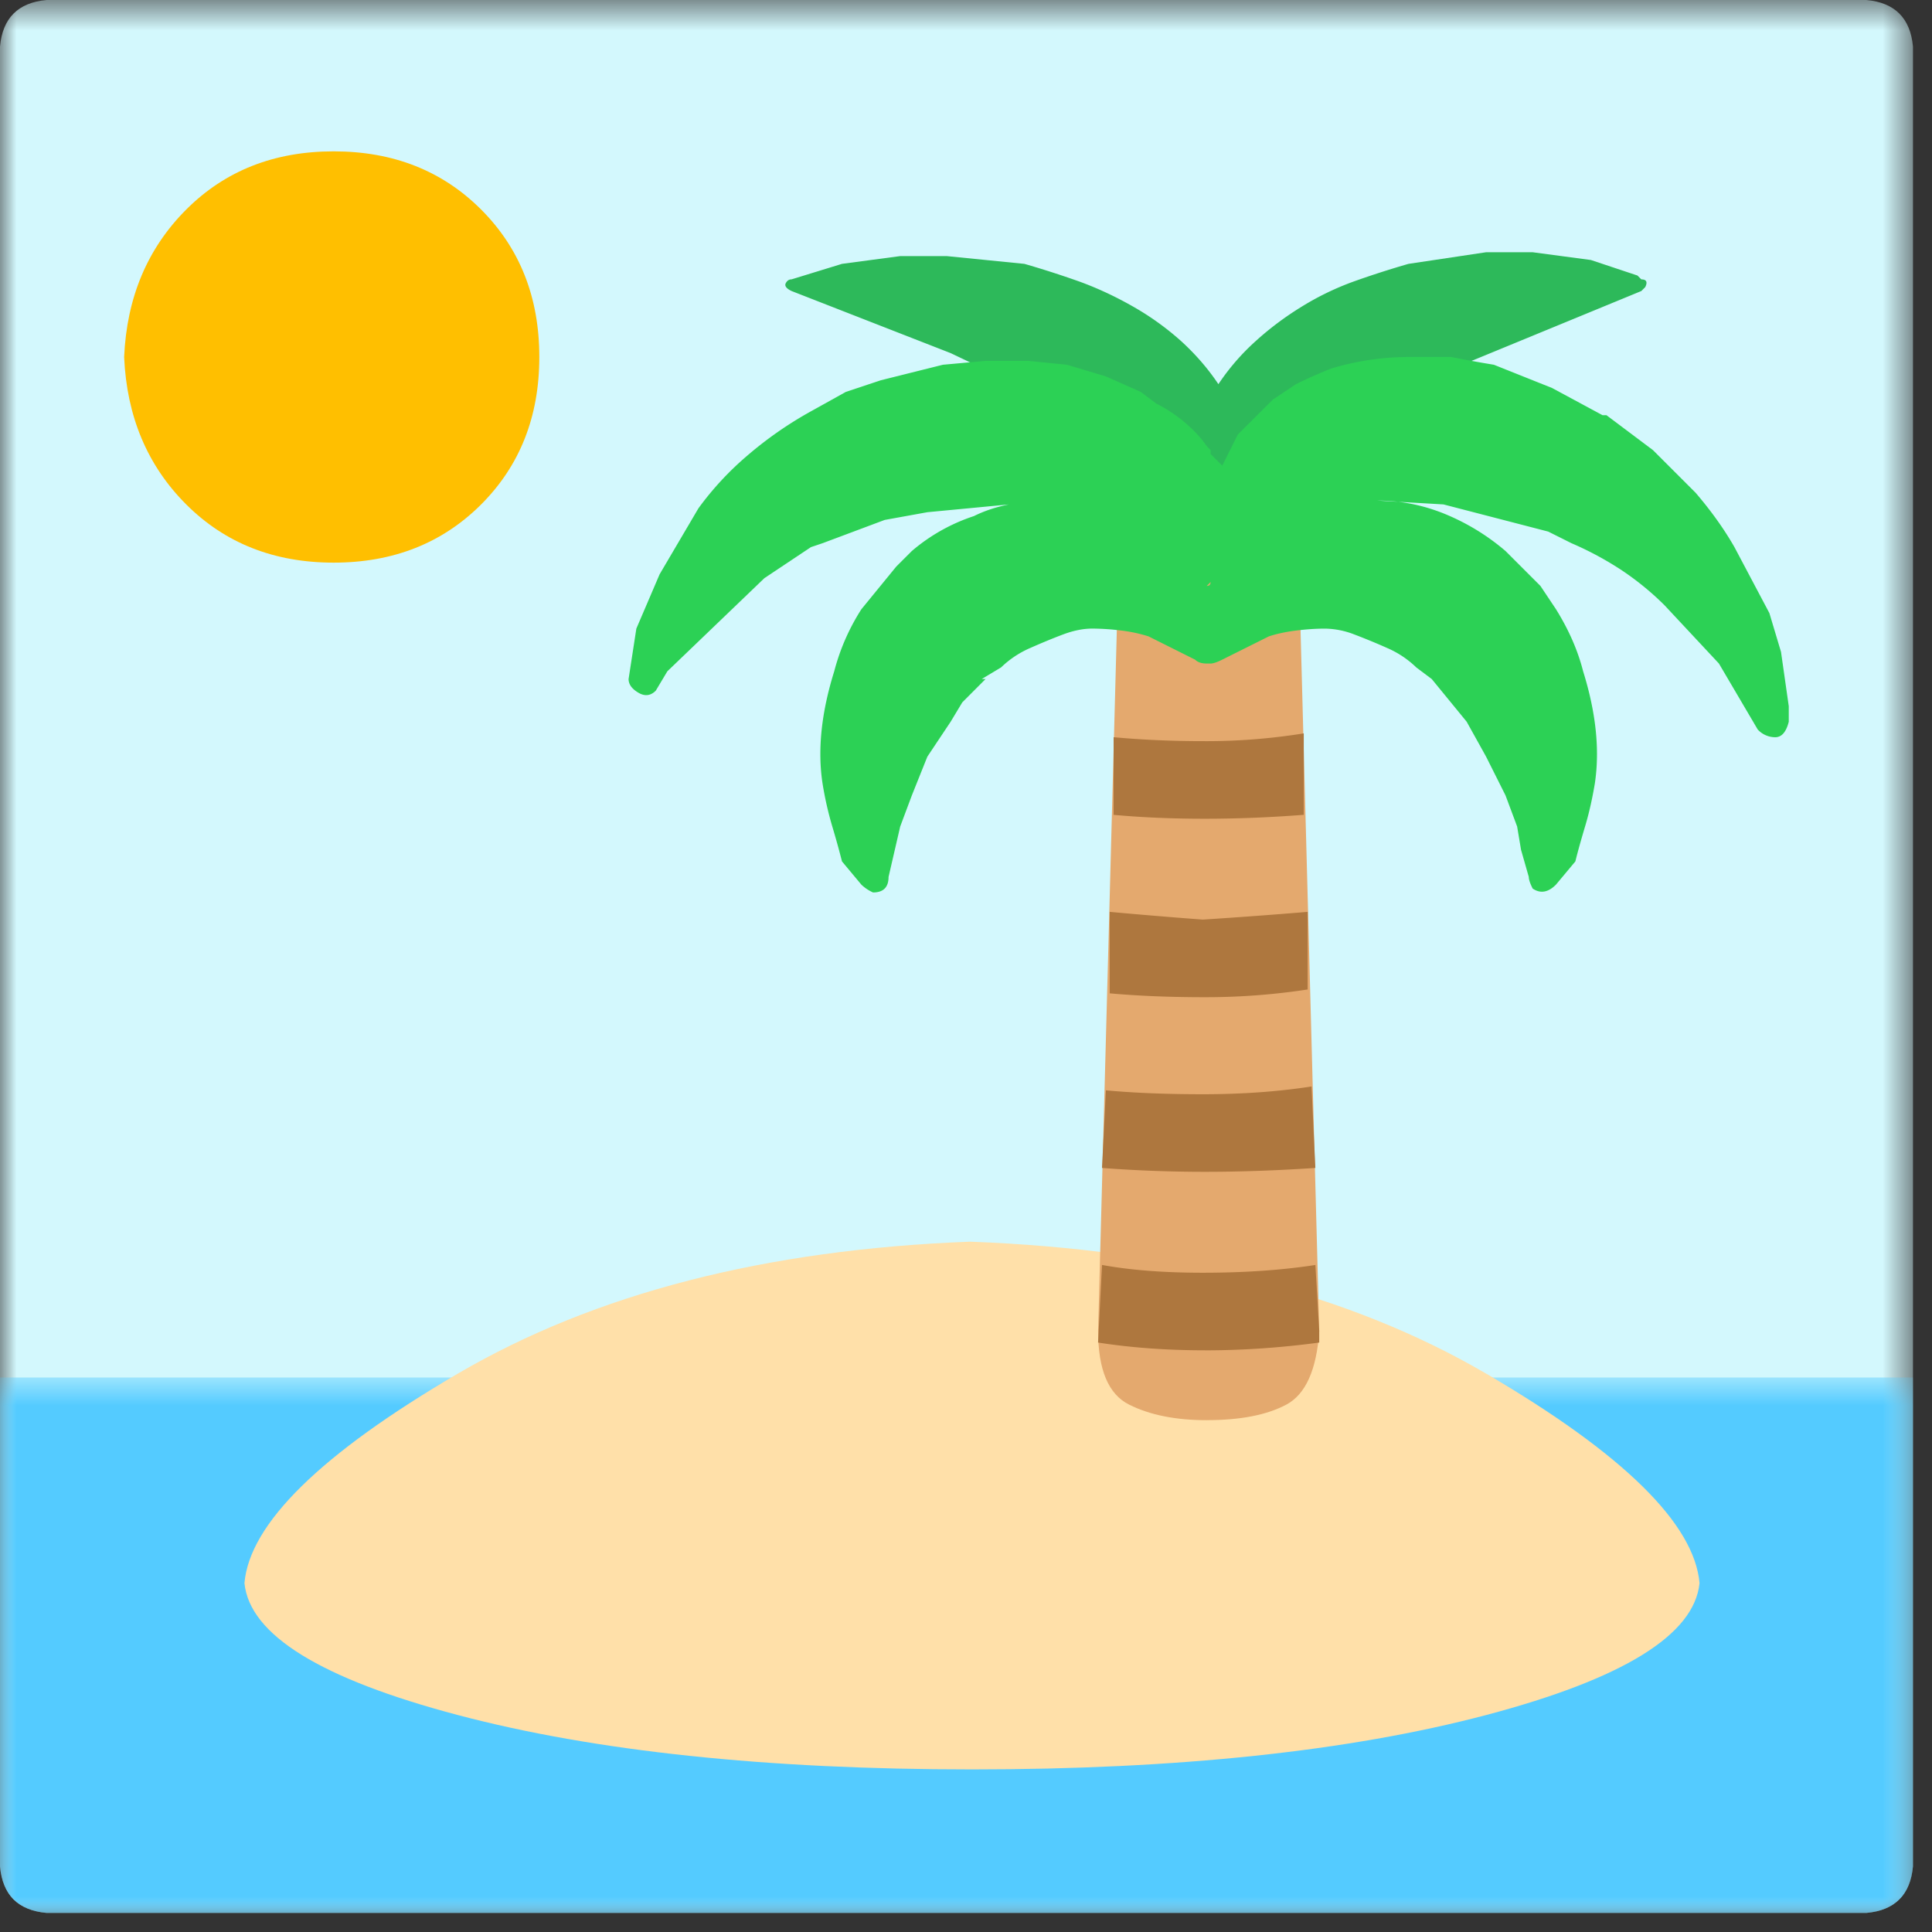 <svg xmlns="http://www.w3.org/2000/svg" xmlns:xlink="http://www.w3.org/1999/xlink" width="59" height="59" viewBox="0 0 59 59">
    <rect x="0" y="0" width="59" height="59" fill="#333333" stroke="none"/>
    <defs>
        <path id="a" d="M0 .582h58.418V59H0z"/>
        <path id="c" d="M0 .647h58.418V17H0z"/>
    </defs>
    <g fill="none" fill-rule="evenodd">
        <g transform="translate(0 -.582)">
            <mask id="b" fill="#fff">
                <use xlink:href="#a"/>
            </mask>
            <path fill="#D3F8FD" d="M58.419 57.578c-.08.869-.554 1.343-1.423 1.422H1.422C.552 58.92.078 58.447 0 57.578V2.004C.078 1.136.552.66 1.422.582h55.574c.869.079 1.343.554 1.423 1.422v55.574z" mask="url(#b)"/>
        </g>
        <g transform="translate(0 41.418)">
            <mask id="d" fill="#fff">
                <use xlink:href="#c"/>
            </mask>
            <path fill="#54CBFF" d="M58.419.647v14.931c-.08.87-.554 1.342-1.423 1.422H1.422C.552 16.92.078 16.447 0 15.578V.648h58.419z" mask="url(#d)"/>
        </g>
        <path fill="#FFE0A9" d="M45.383 41.947c4.188 2.45 6.358 4.584 6.518 6.398-.16 1.583-2.33 2.922-6.518 4.03-4.188 1.105-9.42 1.66-15.7 1.66-6.28 0-11.514-.554-15.7-1.66-4.189-1.108-6.36-2.447-6.518-4.03.157-1.814 2.33-3.948 6.518-6.398 4.186-2.447 9.4-3.791 15.64-4.028 6.32.237 11.573 1.582 15.76 4.029"/>
        <path fill="#FFBF00" d="M5.687 6.399c1.186-1.185 2.685-1.777 4.503-1.777 1.816 0 3.318.592 4.503 1.777 1.185 1.186 1.777 2.687 1.777 4.503 0 1.818-.592 3.318-1.777 4.503-1.185 1.184-2.687 1.777-4.503 1.777-1.818 0-3.317-.593-4.503-1.777-1.185-1.185-1.817-2.685-1.896-4.503.08-1.816.711-3.317 1.896-4.503"/>
        <path fill="#E4A96E" d="M36.852 43.37c-.948 0-1.739-.158-2.37-.475-.633-.315-.948-1.066-.948-2.252l.592-22.158c0-1.262.237-2.31.711-3.14.474-.83 1.164-1.245 2.074-1.245.907 0 1.6.415 2.074 1.245.473.83.711 1.878.711 3.14l.592 22.158c-.08 1.186-.415 1.937-1.007 2.252-.593.317-1.404.474-2.429.474"/>
        <path fill="#2DB95A" d="M50.242 8.769l-.118.118-6.044 2.488-1.303.593-1.185.593-1.896 1.304-.711.59-1.304 1.423-.236.475c-.08.079-.16.118-.237.118h-.237l-.474-.711-.475-.593-.711-.591-1.658-1.304-.948-.711-1.185-.593-2.488-1.184-4.86-1.897c-.16-.077-.217-.157-.177-.236.039-.078.099-.12.178-.12l1.54-.473 1.778-.237h1.422l2.37.237c.552.159 1.105.337 1.659.533.552.199 1.105.455 1.658.77a8.46 8.46 0 0 1 1.482 1.067c.433.397.808.829 1.126 1.304a6.93 6.93 0 0 1 1.126-1.304c.432-.394.907-.75 1.422-1.066a8.55 8.55 0 0 1 1.599-.771 28.46 28.46 0 0 1 1.658-.533l2.37-.355h1.422l1.778.237 1.422.474.119.118c.157 0 .196.08.118.237"/>
        <path fill="#2CD155" d="M36.852 17.893l.118-.118c0 .079-.04.118-.118.118zm17.774 4.147c-.08.317-.218.474-.415.474a.729.729 0 0 1-.533-.236l-1.185-2.015-1.659-1.777a8.683 8.683 0 0 0-1.303-1.067 9.88 9.88 0 0 0-1.54-.83l-.71-.355c-.08 0-.08 0 0 0l-3.2-.83-2.015-.117c.711 0 1.401.138 2.073.414.67.278 1.283.652 1.837 1.126l1.066 1.066.474.71c.395.635.67 1.266.83 1.897.395 1.265.513 2.41.356 3.437-.08.474-.178.908-.297 1.303-.118.396-.219.752-.296 1.066l-.593.71c-.236.238-.474.279-.71.12-.08-.158-.119-.276-.119-.355l-.237-.83-.119-.711-.355-.95-.593-1.183-.593-1.067-1.066-1.303-.474-.356a2.97 2.97 0 0 0-.888-.592 19.694 19.694 0 0 0-1.007-.415 2.556 2.556 0 0 0-.889-.177c-.278 0-.574.02-.888.059-.318.04-.593.1-.83.178l-1.422.71c-.16.08-.278.119-.356.119h-.118c-.159 0-.278-.04-.355-.118l-1.422-.711a4.5 4.5 0 0 0-.83-.178 7.307 7.307 0 0 0-.889-.06c-.277 0-.574.06-.889.178-.316.119-.65.257-1.007.415a2.97 2.97 0 0 0-.888.592l-.593.356h.118l-.71.712-.355.59-.712 1.068-.474 1.184-.355.949-.356 1.54c0 .317-.159.474-.474.474a1.263 1.263 0 0 1-.355-.237l-.593-.711c-.08-.314-.177-.67-.296-1.066a10.35 10.35 0 0 1-.296-1.303c-.16-1.026-.04-2.172.355-3.437a6.59 6.59 0 0 1 .83-1.896l1.066-1.304.474-.473a5.603 5.603 0 0 1 1.897-1.067c.314-.157.67-.275 1.066-.355l-2.489.237-1.303.236-1.896.71-.356.12-1.422.948L20.38 20.5l-.354.592c-.159.159-.338.178-.534.06-.198-.118-.296-.256-.296-.415l.237-1.54.711-1.66 1.185-2.014a9.312 9.312 0 0 1 1.481-1.6 11.607 11.607 0 0 1 1.955-1.362l1.066-.593 1.067-.355 1.896-.474 1.303-.118h1.304l1.184.118 1.186.356 1.066.473.474.356c.315.159.611.355.89.592.275.238.492.474.651.71l.118.12v.119l.356.355.473-.948c.078 0 .078 0 0 0l1.068-1.066.711-.474c.314-.158.67-.316 1.066-.475a8.228 8.228 0 0 1 2.37-.355h1.303c.394.08.83.159 1.304.237l1.777.71 1.54.83h.12l1.421 1.067 1.303 1.303c.474.554.87 1.108 1.185 1.659l1.067 2.015.355 1.185.237 1.659v.473z"/>
        <path fill="#AE773E" d="M34.008 22.514v2.37c.868.08 1.796.119 2.784.119.987 0 1.994-.04 3.023-.12v-2.487a18.67 18.67 0 0 1-3.081.237c-.949 0-1.858-.04-2.726-.12m2.725 5.57a176.13 176.13 0 0 0 3.2-.236v2.37a20.647 20.647 0 0 1-3.14.236c-1.066 0-2.035-.04-2.904-.118v-2.488c.868.079 1.816.159 2.844.236m0 5.333c1.186 0 2.292-.078 3.319-.237l.117 2.488c-1.183.079-2.31.118-3.377.118-1.066 0-2.114-.04-3.139-.118l.119-2.37c.867.08 1.855.119 2.962.119m.058 7.82c-1.145 0-2.232-.077-3.259-.237l.12-2.37c.869.16 1.895.238 3.08.238 1.263 0 2.41-.078 3.437-.237l.117 2.014v.355c-1.184.16-2.35.238-3.495.238"/>
    </g>
</svg>
